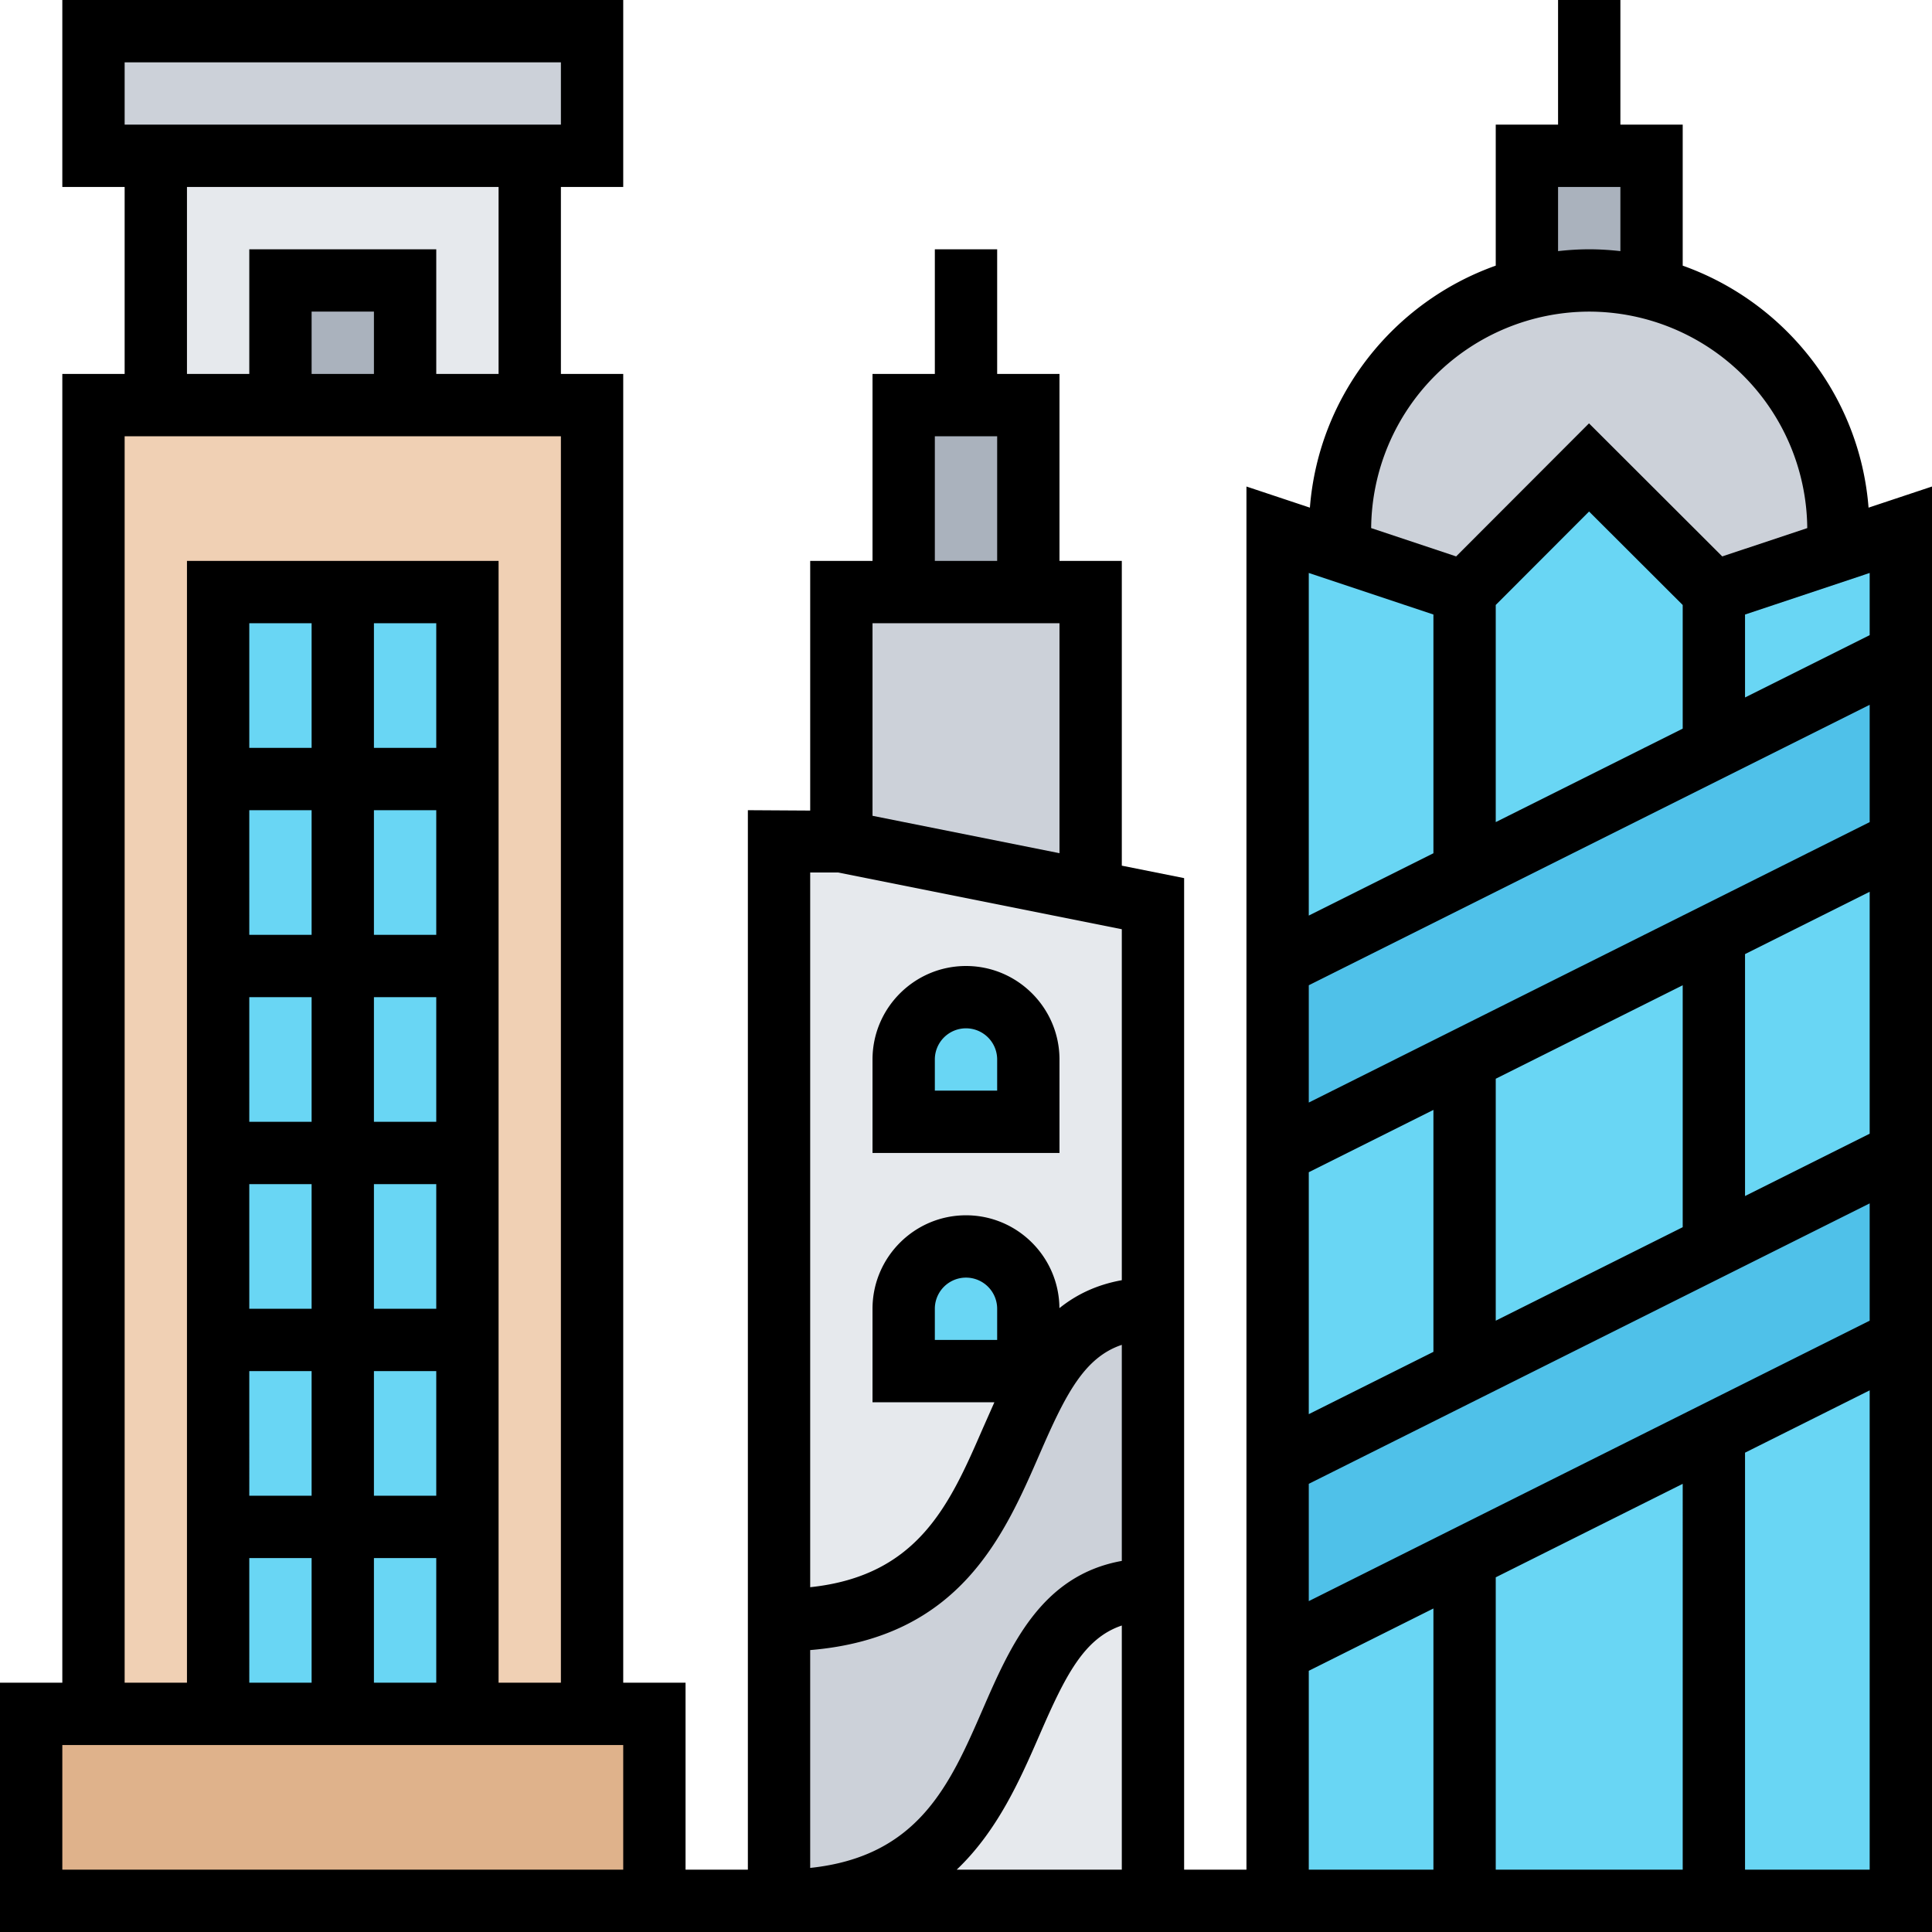 <svg xmlns="http://www.w3.org/2000/svg" height="512" viewBox="0 0 62 62" width="512" xmlns:v="https://vecta.io/nano"><path d="m53 5v4.25c-.64-.16-1.31-.25-2-.25s-1.36.09-2 .25v-4.25h2z" fill="#aab2bd"/><path d="m53 9.25c3.45.89 6 4.02 6 7.75v.67l-4 1.33-4.01-4-3.99 4-4-1.33v-.67c0-3.73 2.55-6.86 6-7.75.64-.16 1.31-.25 2-.25s1.36.09 2 .25z" fill="#ccd1d9"/><path d="M61 43v18H41v-8zm0-16v10L41 47V37zm0-10v4L41 31V17l2 .67L47 19l3.99-4L55 19l4-1.33z" fill="#69d6f4"/><path d="M61 37v6L41 53v-6zm0-16v6L41 37v-6z" fill="#4fc1e9"/><path d="M21 55v6H1v-6h2 4 8 4z" fill="#dfb28b"/><path d="M19 1v4h-2H5 3V1z" fill="#ccd1d9"/><path d="M17 5v8h-4V9H9v4H5V5z" fill="#e6e9ed"/><path d="M9 9h4v4H9zm24 4v6h-4v-6h2z" fill="#aab2bd"/><path d="M35 19v9.6L27 27v-8h2 4z" fill="#ccd1d9"/><path d="M37 51v10H25c9 0 6-10 12-10zm0-9.01c-6 0-3 10-12 10V27h2l8 1.6 2 .4z" fill="#e6e9ed"/><path d="M37 41.99V51c-6 0-3 10-12 10v-9.01c9 0 6-10 12-10z" fill="#ccd1d9"/><g fill="#69d6f4"><use href="#B"/><use href="#B" y="8"/></g><path d="M3 13h16v42H3z" fill="#f0d0b4"/><path d="M7 19h8v36H7z" fill="#69d6f4"/><path d="M59.964 16.291c-.282-3.599-2.688-6.602-5.964-7.766V4h-2V0h-2v4h-2v4.525c-3.276 1.164-5.682 4.167-5.964 7.766L40 15.613V60h-2V28.18l-2-.4V18h-2v-6h-2V8h-2v4h-2v6h-2v8.012L24 26v34h-2v-6h-2V12h-2V6h2V0H2v6h2v6H2v42H0v8h62V15.613zM4 2h14v2H4zm2 4h10v6h-2V8H8v4H6zm6 6h-2v-2h2zm-8 2h14v40h-2V18H6v36H4zm10 16h-2v-4h2zm0 2v4h-2v-4zm0 6v4h-2v-4zm0 6v4h-2v-4zm0-20h-2v-4h2zm-4 0H8v-4h2zm-2 2h2v4H8zm0 6h2v4H8zm0 6h2v4H8zm0 6h2v4H8zm0 6h2v4H8zm4 0h2v4h-2zm8 10H2v-4h18zm6-.056v-6.991c4.799-.396 6.219-3.66 7.374-6.316.813-1.87 1.415-3.073 2.626-3.479v6.934c-2.586.464-3.578 2.728-4.46 4.755-1.056 2.429-2.067 4.73-5.54 5.097zM32 43h-2v-1a1 1 0 1 1 2 0zm-2-29h2v4h-2zm4 6v7.38l-6-1.2V20zm-7.099 8L36 29.82v11.263c-.807.145-1.461.462-2.002.897C33.987 40.335 32.647 39 31 39c-1.654 0-3 1.346-3 3v3h3.911l-.371.838c-1.057 2.43-2.067 4.731-5.54 5.097V28zm6.473 27.644c.813-1.87 1.415-3.073 2.626-3.479V60h-5.299c1.316-1.251 2.037-2.894 2.673-4.356zM60 42.382l-18 9v-3.764l18-9zm-6 5.236V60h-6v-9.382zm-12-10l4-2v7.764l-4 2zm6 4.764v-7.764l6-3v7.764zm12-6l-4 2v-7.764l4-2zm0-10l-18 9v-3.764l18-9zm-12-6.968l2.995-2.999 3.005 3v3.967l-6 3zm12-1.027v1.995l-4 2v-2.661zM50 6h2v2.059C51.671 8.022 51.338 8 51 8s-.671.022-1 .059zm1 4a7.01 7.01 0 0 1 6.997 6.947l-2.728.909-4.276-4.27-4.264 4.27-2.727-.909A7.01 7.01 0 0 1 51 10zm-5 9.721v7.661l-4 2V18.387zm-4 33.897l4-2V60h-4zM56 60V46.618l4-2V60zM34 34c0-1.654-1.346-3-3-3s-3 1.346-3 3v3h6zm-2 1h-2v-1a1 1 0 1 1 2 0z"/><defs ><path id="B" d="m33 34v2h-4v-2c0-1.1.9-2 2-2 .55 0 1.05.22 1.41.59.37.36.59.86.59 1.41z"/></defs></svg>